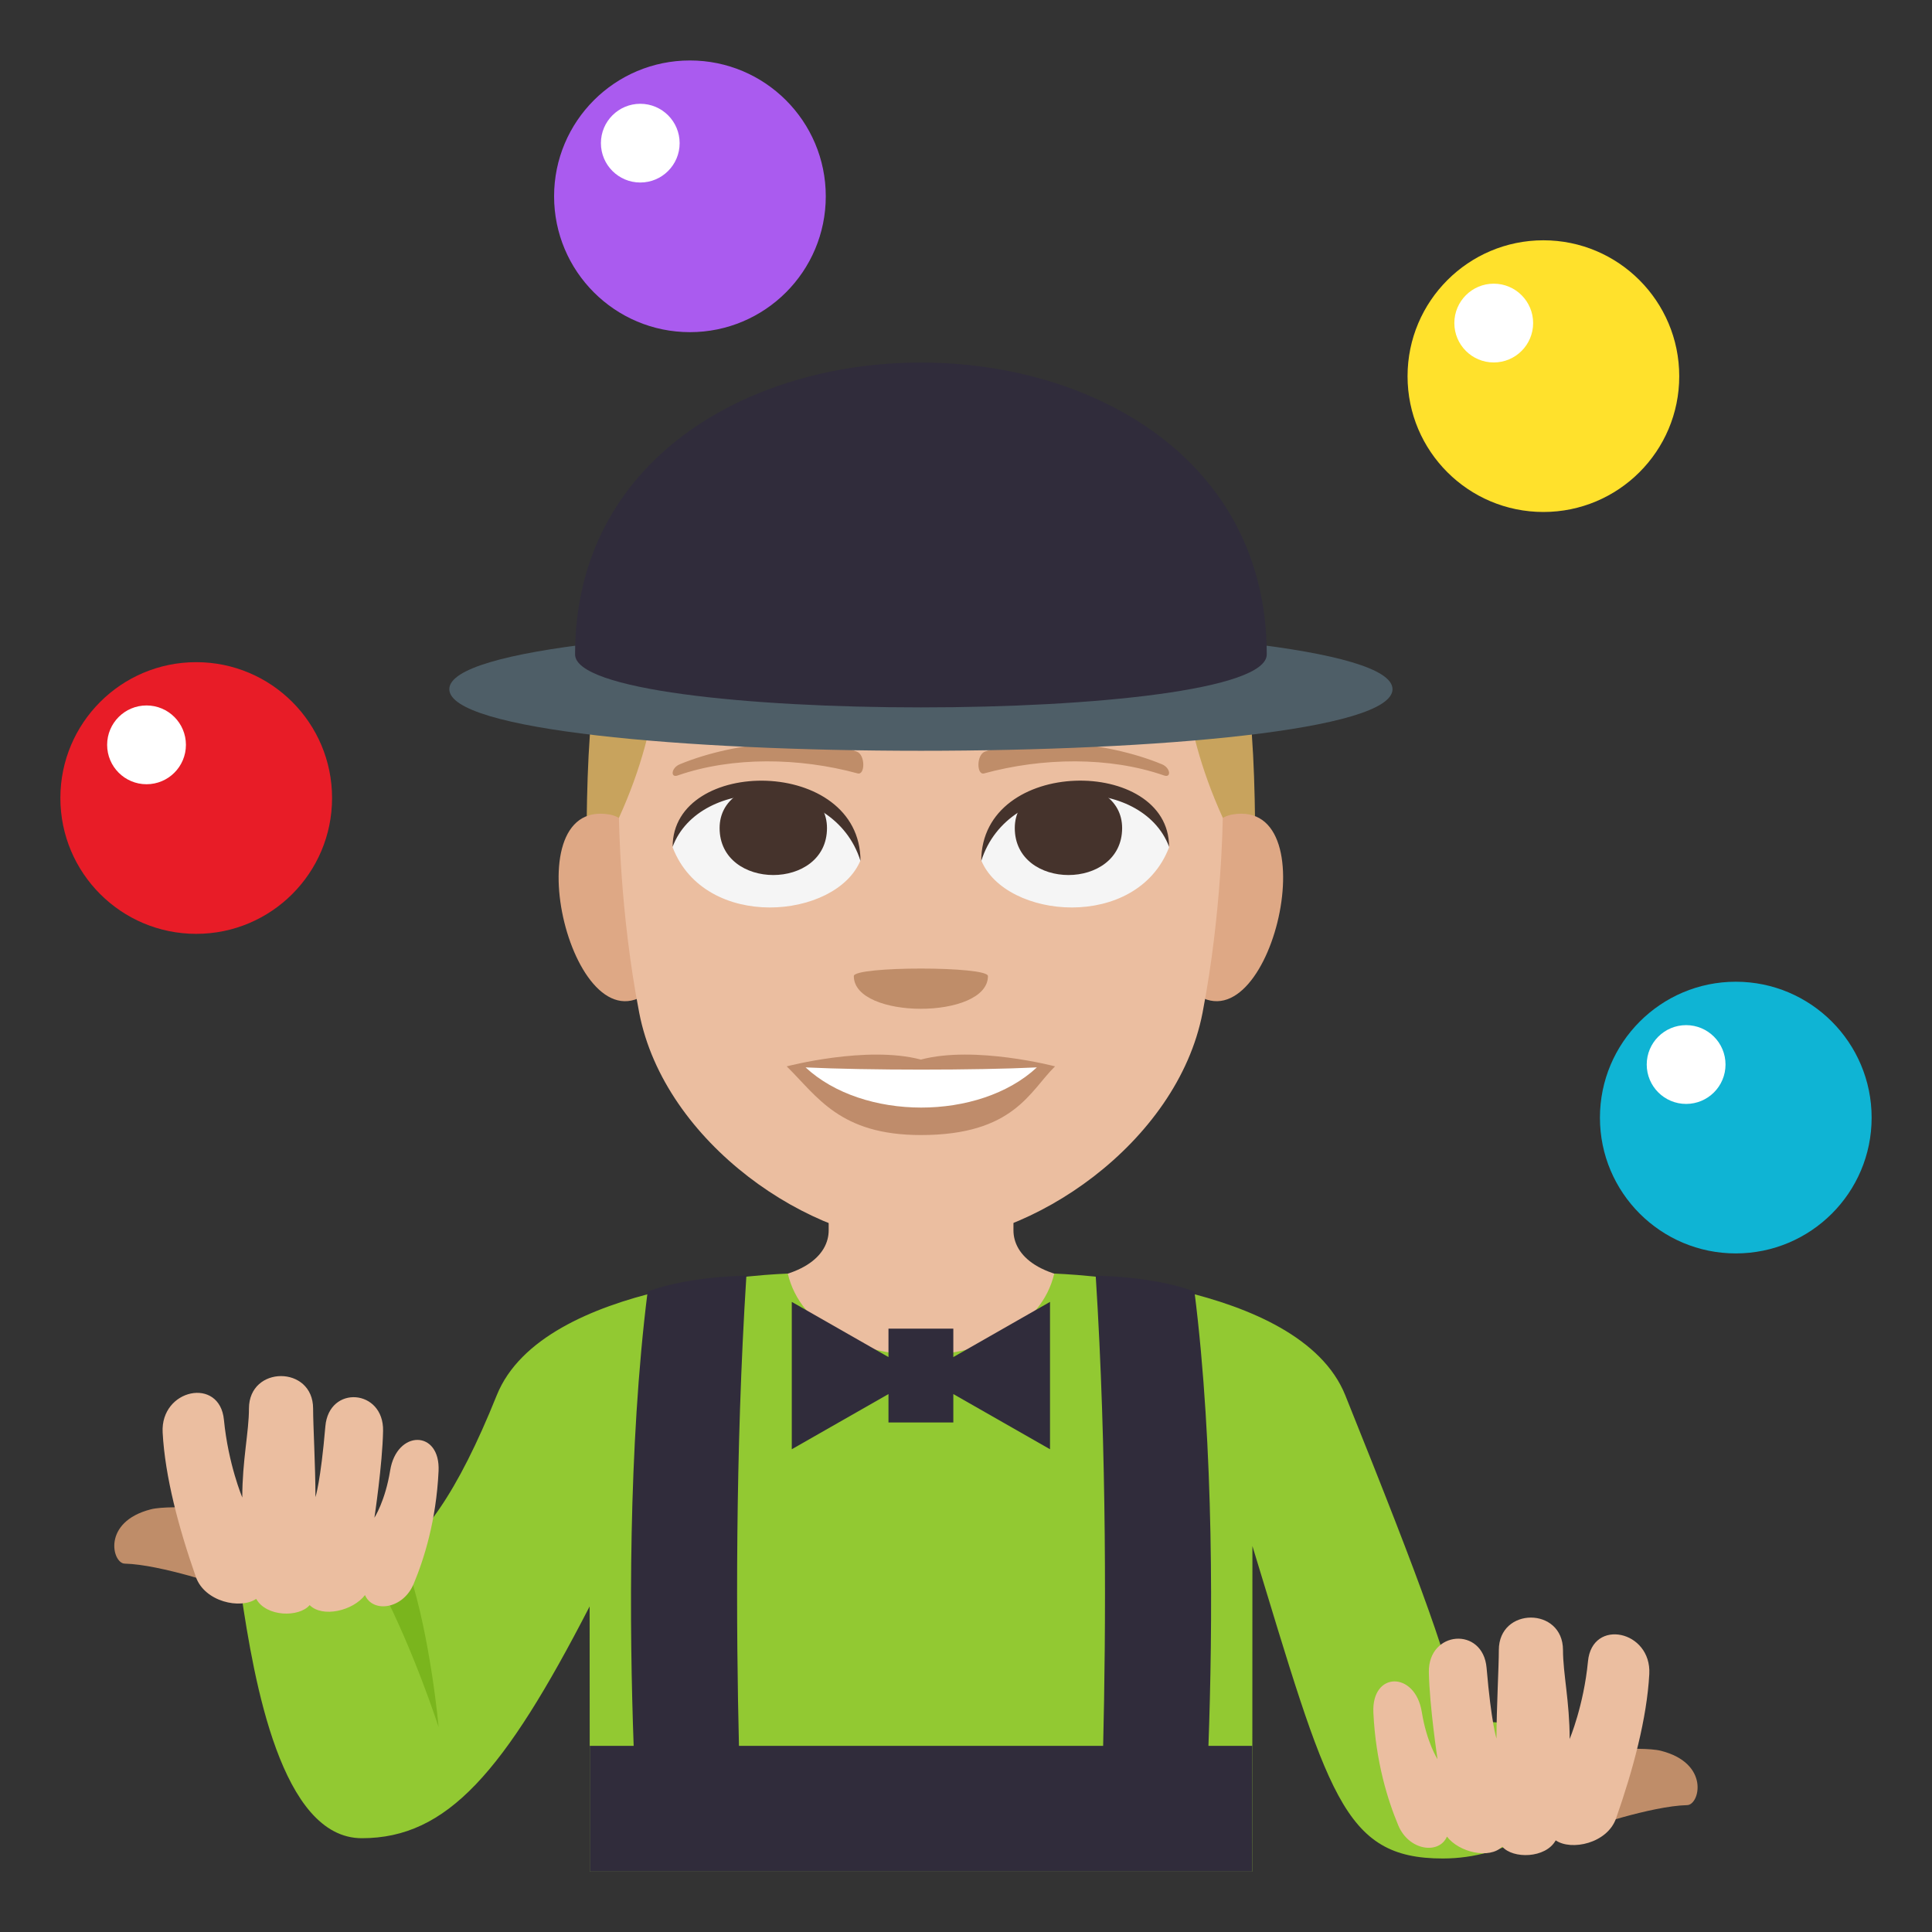 <?xml version="1.0" encoding="utf-8"?>
<!-- Generator: Adobe Illustrator 15.0.0, SVG Export Plug-In . SVG Version: 6.00 Build 0)  -->
<!DOCTYPE svg PUBLIC "-//W3C//DTD SVG 1.1//EN" "http://www.w3.org/Graphics/SVG/1.1/DTD/svg11.dtd">
<svg version="1.1" id="Layer_1" xmlns="http://www.w3.org/2000/svg" xmlns:xlink="http://www.w3.org/1999/xlink" x="0px" y="0px"
	 width="64px" height="64px" viewBox="0 0 64 64" enable-background="new 0 0 64 64" xml:space="preserve">
<rect x="0" y="0" width="64" height="64" fill="#333333" stroke="none"/>
<circle fill="#AA5BEF" cx="22.855" cy="6.503" r="4.5"/>
<circle fill="#FFFFFF" cx="21.21" cy="4.742" r="1.304"/>
<circle fill="#E81C27" cx="6.5" cy="26.435" r="4.5"/>
<circle fill="#FFFFFF" cx="4.854" cy="24.674" r="1.305"/>
<path fill="#FFE12C" d="M55.627,12.463c0,2.485-2.016,4.497-4.5,4.497c-2.482,0-4.5-2.012-4.5-4.497c0-2.486,2.018-4.503,4.5-4.503
	C53.611,7.96,55.627,9.977,55.627,12.463z"/>
<circle fill="#FFFFFF" cx="49.482" cy="10.702" r="1.305"/>
<path fill="#0FB4D4" d="M62,37.025c0,2.484-2.016,4.496-4.5,4.496c-2.482,0-4.5-2.012-4.5-4.496c0-2.486,2.018-4.504,4.5-4.504
	C59.984,32.521,62,34.539,62,37.025z"/>
<circle fill="#FFFFFF" cx="55.855" cy="35.264" r="1.305"/>
<path fill="#EBBEA0" d="M33.572,40.756v-1.799h-6.121v1.799c0,0.799-0.803,1.697-3.355,1.697l0.002,7.357h12.826l0.002-7.357
	C34.373,42.453,33.572,41.555,33.572,40.756z"/>
<path fill="#92C932" d="M48.404,57.045c-0.375-1.955-1.217-4.303-3.84-10.826c-1.535-3.816-9.641-4.029-9.641-4.029
	c-0.848,3.596-7.979,3.596-8.826,0c0,0-8.105,0.213-9.641,4.029c-2.623,6.523-4.637,6.357-8.47,6.549
	c0.432,2.936,1.333,8.125,4,8.125c2.833,0,4.722-2.197,7.546-7.678L19.537,62h21.947l0.004-10.785
	c2.514,8.238,2.979,10.35,6.307,10.35C52.029,61.564,54.811,56.777,48.404,57.045z"/>
<path fill="#302C3B" d="M40.031,57.834c0.141-3.889,0.191-9.854-0.463-15.051c-1.418-0.523-3.271-0.521-3.271-0.521
	c0.375,5.891,0.338,11.781,0.246,15.572H24.479c-0.092-3.791-0.13-9.682,0.246-15.572c0,0-1.854-0.002-3.271,0.521
	c-0.654,5.197-0.604,11.162-0.463,15.051h-1.454V62h21.947v-4.166H40.031z"/>
<path fill="#BF8D69" d="M7.492,52.574c0.48,0.107,1.05-2.42,0.569-2.529c0,0-2.373-0.223-3.063-0.047
	c-1.628,0.416-1.28,1.789-0.868,1.799C5.332,51.826,7.492,52.574,7.492,52.574z"/>
<path fill="#7AB51D" d="M14.53,57.215c0,0-0.258-2.912-0.97-5.119l-0.958,0.457C13.728,54.721,14.53,57.215,14.53,57.215z"/>
<path fill="#EBBEA0" d="M7.418,47.033c0.142,1.467,0.608,2.574,0.608,2.574c0-1.236,0.221-2.17,0.221-2.947
	c0-1.434,2.125-1.434,2.125,0c0,0.563,0.078,1.922,0.078,2.934c0,0,0.172-0.516,0.328-2.344c0.118-1.381,1.938-1.238,1.912,0.148
	c-0.021,1.117-0.287,2.879-0.287,2.879s0.359-0.557,0.521-1.563c0.218-1.359,1.67-1.355,1.604,0.02
	c-0.078,1.641-0.48,2.908-0.824,3.732c-0.354,0.848-1.357,0.971-1.613,0.373c-0.396,0.52-1.407,0.76-1.833,0.332
	c-0.35,0.412-1.438,0.396-1.771-0.207c-0.514,0.354-1.708,0.104-2-0.73c-0.566-1.615-1.021-3.313-1.099-4.781
	C5.311,46.01,7.279,45.594,7.418,47.033z"/>
<polygon fill="#302C3B" points="34.783,43.127 31.58,44.955 31.58,44.014 29.432,44.014 29.432,44.955 26.229,43.127 26.229,48.008 
	29.432,46.18 29.432,47.121 31.58,47.121 31.58,46.18 34.783,48.008 "/>
<path fill="#BF8D69" d="M52.529,60.574c-0.48,0.107-1.049-2.42-0.568-2.529c0,0,2.373-0.223,3.063-0.047
	c1.627,0.416,1.279,1.789,0.867,1.799C54.689,59.826,52.529,60.574,52.529,60.574z"/>
<path fill="#EBBEA0" d="M52.604,55.033c-0.141,1.467-0.607,2.574-0.607,2.574c0-1.236-0.221-2.17-0.221-2.947
	c0-1.434-2.125-1.434-2.125,0c0,0.563-0.078,1.922-0.078,2.934c0,0-0.172-0.516-0.328-2.344c-0.119-1.381-1.939-1.238-1.912,0.148
	c0.021,1.117,0.287,2.879,0.287,2.879s-0.359-0.557-0.521-1.563c-0.217-1.359-1.67-1.355-1.604,0.02
	c0.078,1.641,0.48,2.908,0.824,3.732c0.354,0.848,1.357,0.971,1.613,0.373c0.395,0.52,1.406,0.76,1.832,0.332
	c0.35,0.412,1.438,0.396,1.771-0.207c0.514,0.354,1.709,0.104,2-0.73c0.566-1.615,1.021-3.313,1.1-4.781
	C54.711,54.01,52.742,53.594,52.604,55.033z"/>
<path fill="#C8A35D" d="M30.505,14.505c-11.077,0-11.08,6.666-11.08,15h22.16C41.585,21.17,41.582,14.505,30.505,14.505z"/>
<path fill="#DEA885" d="M21.624,32.745c1.2-1.117,0.111-5.5-1.437-5.764C16.881,26.417,19.035,35.156,21.624,32.745z"/>
<path fill="#DEA885" d="M39.386,32.745c-1.2-1.117-0.111-5.5,1.437-5.764C44.129,26.417,41.975,35.154,39.386,32.745z"/>
<path fill="#EBBEA0" d="M30.506,18.949c-11.574,0-6.911,1.34-10.001,8.139c0,0,0.022,3.117,0.67,6.462
	c0.834,4.311,5.686,7.621,9.331,7.621c3.645,0,8.496-3.311,9.33-7.621c0.646-3.345,0.669-6.462,0.669-6.462
	C37.416,20.289,42.078,18.949,30.506,18.949z"/>
<path fill="#F5F5F5" d="M38.727,28.069c-1.07,2.789-5.424,2.38-6.222,0.43C33.111,25.365,38.139,25.097,38.727,28.069z"/>
<path fill="#45332C" d="M33.616,27.431c0,2.074,3.556,2.074,3.556,0C37.172,25.505,33.616,25.505,33.616,27.431z"/>
<path fill="#45332C" d="M38.727,28.049c0-2.994-6.222-2.994-6.222,0.473C33.395,25.679,37.838,25.679,38.727,28.049z"/>
<path fill="#F5F5F5" d="M22.282,28.069c1.071,2.789,5.426,2.38,6.223,0.43C27.899,25.365,22.872,25.097,22.282,28.069z"/>
<path fill="#45332C" d="M27.395,27.431c0,2.074-3.557,2.074-3.557,0C23.838,25.505,27.395,25.505,27.395,27.431z"/>
<path fill="#45332C" d="M22.282,28.049c0-2.992,6.223-2.992,6.223,0.472C27.617,25.679,23.171,25.679,22.282,28.049z"/>
<path fill="#BF8C6B" d="M30.505,35.1c-1.79-0.475-4.444,0.225-4.444,0.225c1.012,0.992,1.752,2.275,4.444,2.275
	c3.086,0,3.609-1.459,4.444-2.275C34.949,35.324,32.293,34.625,30.505,35.1z"/>
<path fill="#FFFFFF" d="M26.686,35.359c1.902,1.77,5.748,1.779,7.662,0C32.318,35.457,28.729,35.457,26.686,35.359z"/>
<path fill="#BF8D69" d="M38.49,25.317c-1.91-0.788-4.524-0.942-5.867-0.417c-0.282,0.11-0.273,0.789-0.023,0.72
	c1.924-0.524,4.14-0.564,5.962,0.069C38.807,25.776,38.777,25.435,38.49,25.317z"/>
<path fill="#BF8D69" d="M22.52,25.317c1.91-0.788,4.523-0.942,5.867-0.417c0.282,0.11,0.273,0.789,0.023,0.72
	c-1.925-0.524-4.141-0.564-5.962,0.069C22.203,25.776,22.232,25.435,22.52,25.317z"/>
<path fill="#C8A35D" d="M39.354,17.928c4.128,5.661-15.031,4.184-19.017,3.358C20.337,21.287,26.19,13.304,39.354,17.928z"/>
<path fill="#A3864C" d="M20.337,21.287c5.724,1.204,23.223,1.037,17.715-4.932C47.031,23.518,25.184,24.156,20.337,21.287z"/>
<path fill="#BF8D69" d="M32.727,32.334c0,1.445-4.443,1.445-4.443,0C28.283,32.002,32.727,32.002,32.727,32.334z"/>
<path fill="#4E5E67" d="M46.129,22.83c0,2.721-31.245,2.721-31.245,0C14.884,20.111,46.129,20.111,46.129,22.83z"/>
<path fill="#302C3B" d="M41.963,21.677c0,2.342-22.913,2.342-22.913,0C19.05,8.788,41.963,8.788,41.963,21.677z"/>
</svg>
